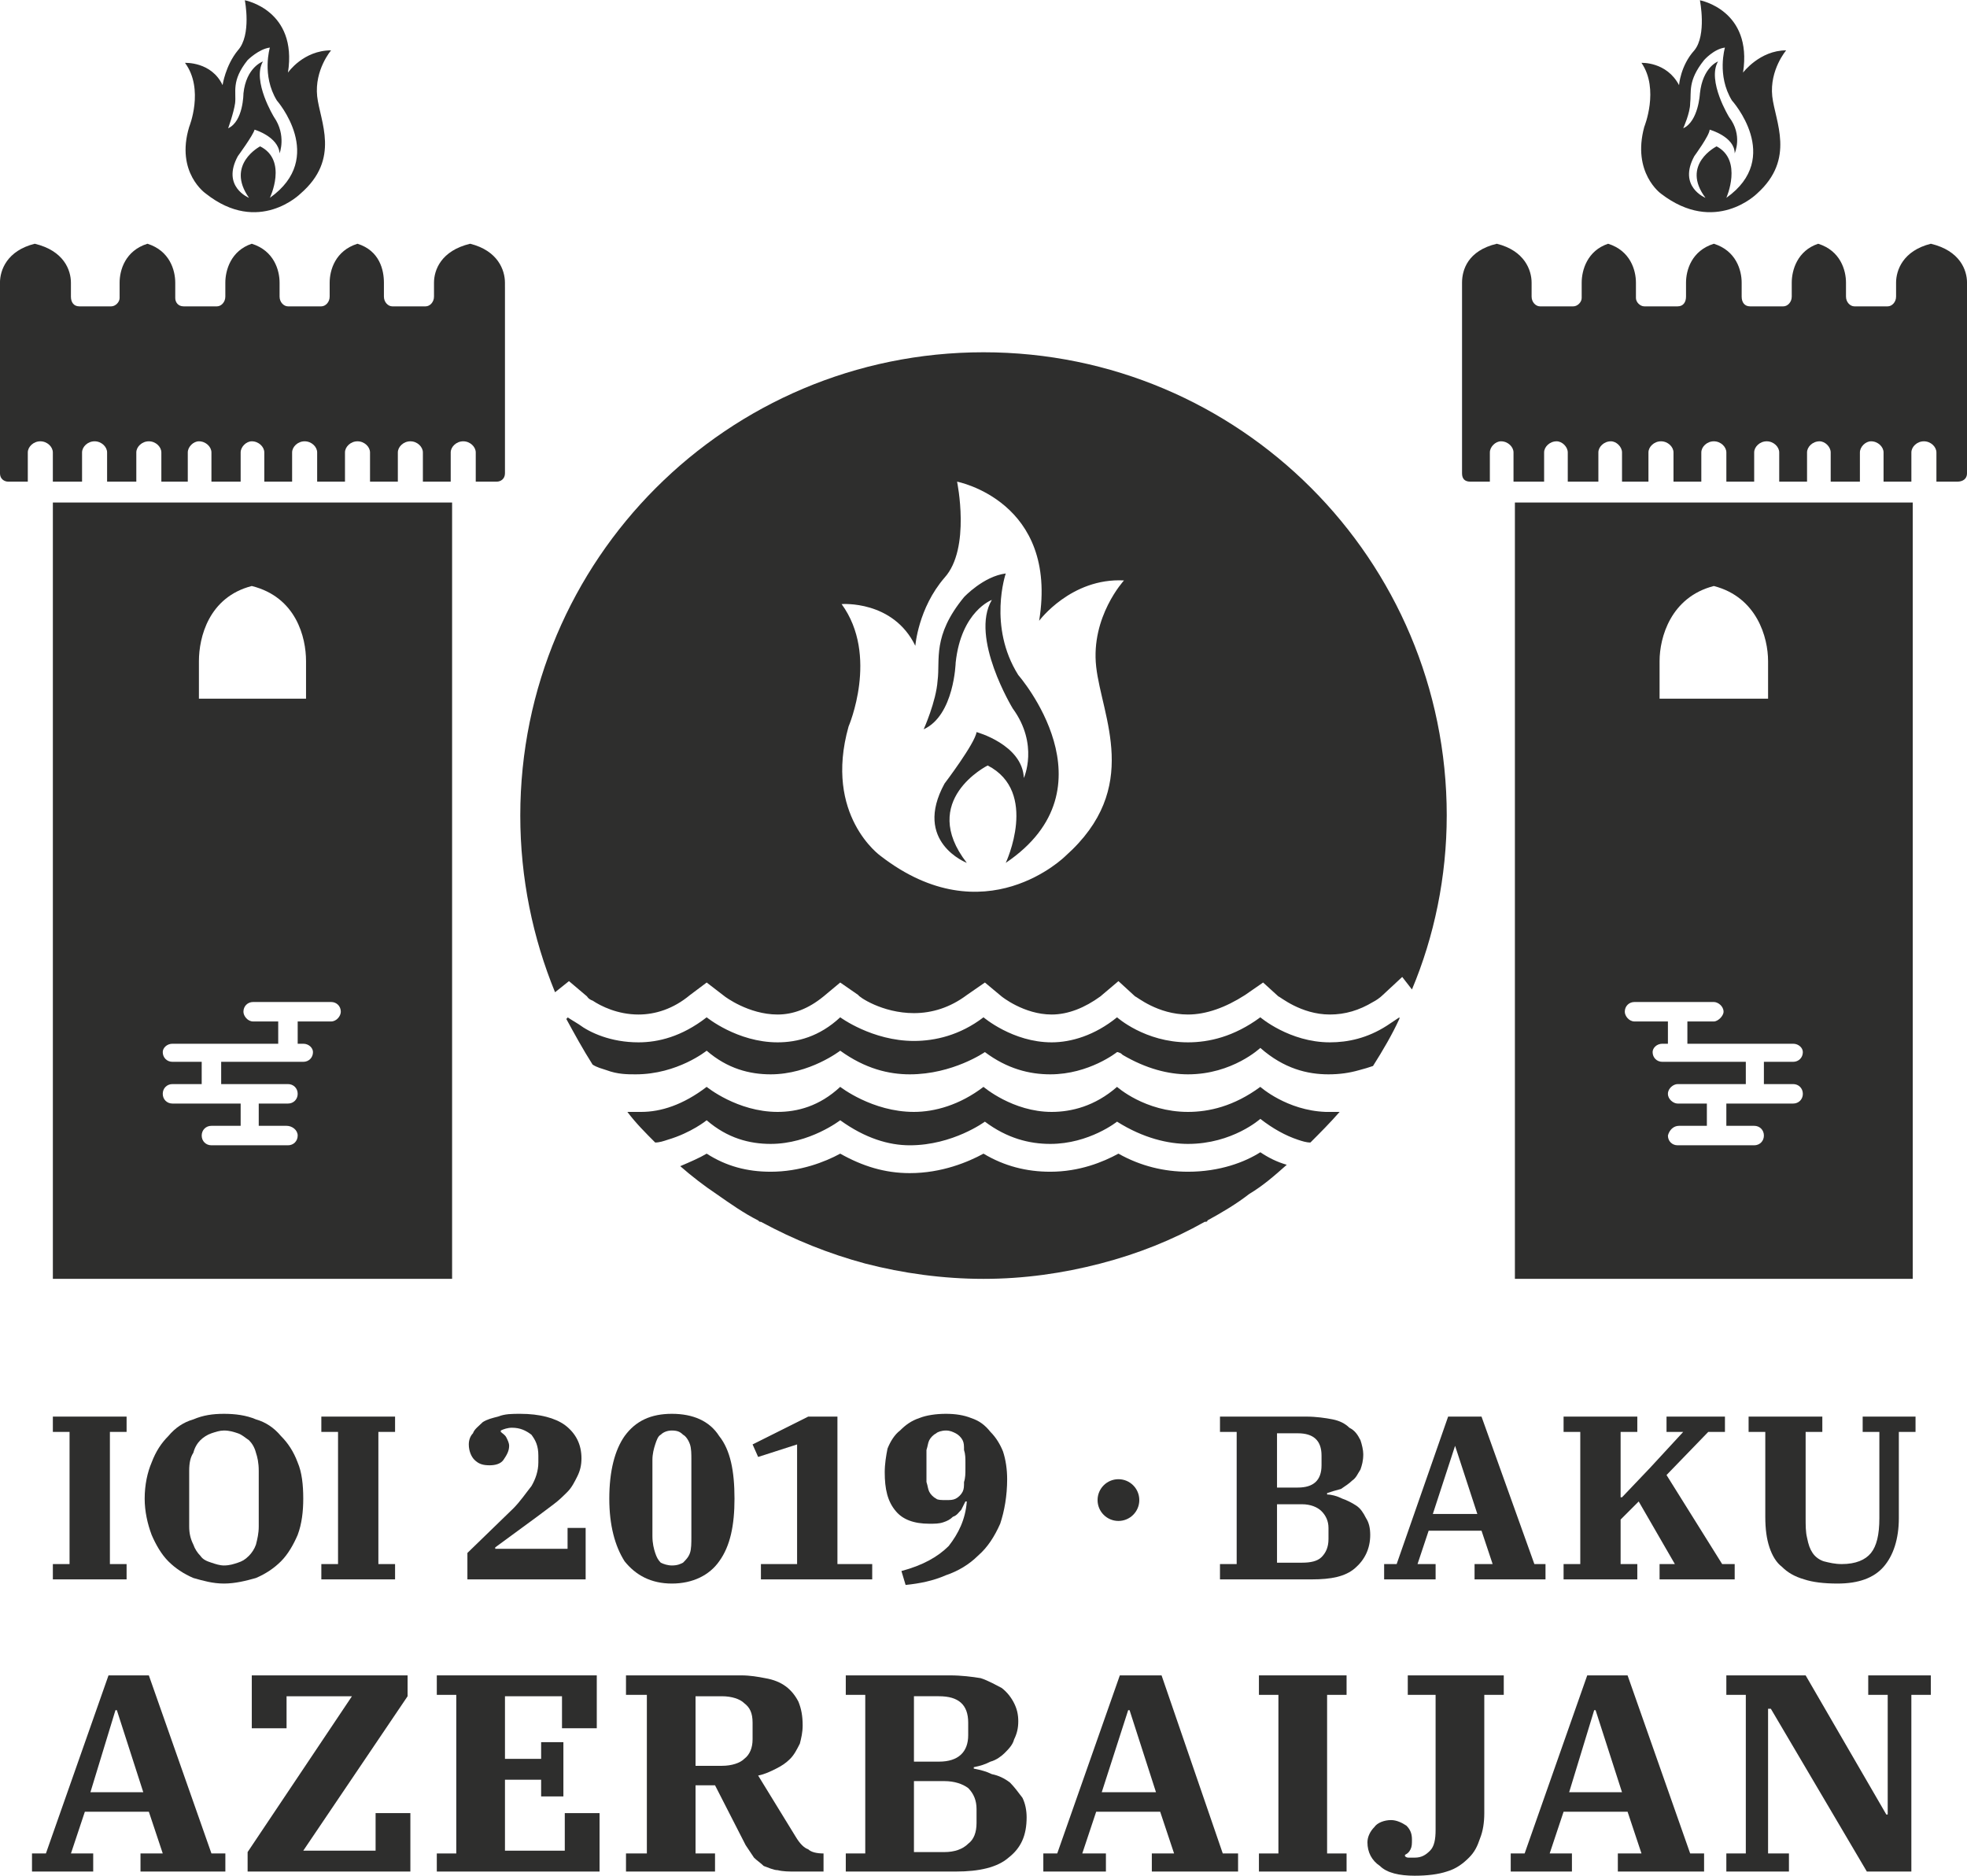 <?xml version="1.0" encoding="UTF-8"?>
<!DOCTYPE svg PUBLIC "-//W3C//DTD SVG 1.1//EN" "http://www.w3.org/Graphics/SVG/1.1/DTD/svg11.dtd">
<!-- Creator: CorelDRAW X6 -->
<svg xmlns="http://www.w3.org/2000/svg" xml:space="preserve" width="54.564mm" height="52.032mm" version="1.1" style="shape-rendering:geometricPrecision; text-rendering:geometricPrecision; image-rendering:optimizeQuality; fill-rule:evenodd; clip-rule:evenodd"
viewBox="0 0 1414 1348"
 xmlns:xlink="http://www.w3.org/1999/xlink">
 <defs>
  <style type="text/css">
   <![CDATA[
    .fil0 {fill:#2E2E2D}
   ]]>
  </style>
 </defs>
 <g id="Layer_x0020_1">
  <g id="_740315856">
   <path class="fil0" d="M906 828c6,4 12,7 19,9 -9,8 -17,15 -27,21 -9,7 -19,13 -30,19 0,1 -1,1 -2,1 -23,13 -48,23 -75,30 -27,7 -55,11 -84,11 -29,0 -58,-4 -85,-11 -26,-7 -51,-17 -75,-30 -1,0 -1,0 -2,-1 -10,-5 -20,-12 -30,-19 -9,-6 -18,-13 -26,-20 7,-3 14,-6 19,-9 14,9 29,13 46,13 21,0 39,-7 50,-13 16,9 32,14 50,14 23,0 42,-8 53,-14 15,9 31,13 48,13 21,0 38,-7 49,-13 16,9 33,13 50,13 23,0 41,-7 52,-14z"/>
   <path class="fil0" d="M1040 586c0,44 -9,87 -25,125l-7 -9 -14 13c-2,2 -5,4 -7,5 -10,6 -20,9 -31,9 -21,0 -36,-13 -37,-13l-11 -10 -13 9c-14,9 -28,14 -41,14 -22,0 -37,-13 -38,-13l-12 -11 -13 11c-11,8 -23,13 -35,13 -20,0 -36,-13 -36,-13l-12 -10 -13 9c-12,9 -25,13 -38,13 -23,0 -40,-12 -40,-13l-13 -9 -12 10c-11,9 -22,13 -33,13 -21,0 -38,-13 -38,-13l-13 -10 -12 9c-12,10 -25,14 -37,14 -15,0 -27,-6 -33,-10 -3,-1 -4,-3 -4,-3l-13 -11 -10 8c-16,-39 -25,-82 -25,-127 0,-184 149,-333 333,-333 184,0 333,149 333,333zm-352 -240c0,0 73,14 59,100 0,0 23,-31 61,-29 0,0 -24,26 -20,62 4,36 33,87 -22,136 0,0 -58,58 -133,0 0,0 -41,-29 -23,-93 0,0 22,-51 -5,-88 0,0 37,-3 53,30 0,0 2,-27 21,-49 19,-21 9,-69 9,-69zm-1 130l0 0c4,-37 26,-45 26,-45 -16,27 15,78 15,78 19,26 8,50 8,50 -1,-24 -34,-33 -34,-33 -1,8 -23,37 -23,37 -23,42 16,57 16,57 -35,-45 15,-70 15,-70 37,19 13,70 13,70 80,-54 9,-135 9,-135 -22,-35 -9,-73 -9,-73 -16,2 -30,17 -30,17 -23,28 -17,45 -19,60 -1,15 -10,35 -10,35 22,-10 23,-48 23,-48z"/>
   <path class="fil0" d="M1006 732c-5,11 -12,23 -19,34 -3,1 -6,2 -10,3 -7,2 -14,3 -22,3 -15,0 -32,-4 -49,-19 0,0 -20,19 -52,19 -14,0 -30,-4 -47,-14l0 0c-1,-1 -2,-2 -4,-2 0,0 0,0 0,0l0 0c0,0 -20,16 -48,16 -15,0 -31,-4 -47,-16 0,0 -23,16 -54,16 -15,0 -32,-4 -50,-17 0,0 -22,17 -50,17 -15,0 -31,-4 -46,-17 0,0 -21,17 -51,17 -6,0 -13,0 -21,-3 -3,-1 -7,-2 -10,-4 -7,-11 -13,-22 -19,-33 1,0 1,-1 1,-1 0,0 3,2 8,5 8,6 23,13 43,13 14,0 31,-4 49,-18 0,0 22,18 51,18 14,0 30,-4 45,-18 0,0 23,17 53,17 15,0 33,-4 50,-17 0,0 21,18 49,18 14,0 31,-5 47,-18 0,0 20,18 51,18 15,0 33,-4 52,-18 0,0 21,18 50,18 13,0 27,-3 41,-12 3,-2 6,-4 9,-6 0,0 0,0 0,1z"/>
   <path class="fil0" d="M963 799c-7,8 -14,15 -21,22 -3,0 -6,-1 -9,-2 -9,-3 -18,-8 -27,-15 0,0 -20,18 -52,18 -14,0 -32,-4 -51,-16l0 0c0,0 -20,16 -48,16 -15,0 -31,-4 -47,-16 0,0 -23,17 -54,17 -15,0 -32,-5 -50,-18 0,0 -22,17 -50,17 -15,0 -31,-4 -46,-17 0,0 -11,9 -28,14 -3,1 -6,2 -9,2 -7,-7 -14,-14 -20,-22 2,0 5,0 7,0 1,0 2,0 3,0 14,0 30,-5 47,-18 0,0 22,18 51,18 14,0 30,-4 45,-18 0,0 23,18 53,18 15,0 33,-5 50,-18 0,0 21,18 49,18 14,0 31,-4 47,-18 0,0 20,18 51,18 15,0 33,-4 52,-18 0,0 19,17 47,18 1,0 2,0 4,0 1,0 3,0 6,0z"/>
   <path class="fil0" d="M804 755l-1 1c2,0 3,1 4,2l-3 -3z"/>
   <path class="fil0" d="M38 586l0 333 94 0 193 0 0 -558 -287 0 0 225zm325 -380l0 11 0 123c0,4 -3,6 -6,6l-15 0 0 -21c0,-4 -4,-8 -9,-8l0 0c-5,0 -9,4 -9,8l0 21 -20 0 0 -21c0,-4 -4,-8 -9,-8 -5,0 -9,4 -9,8l0 21 -20 0 0 -21c0,-4 -4,-8 -9,-8 -5,0 -9,4 -9,8l0 21 -20 0 0 -21c0,-4 -4,-8 -9,-8l0 0c-5,0 -9,4 -9,8l0 21 -20 0 0 -21c0,-4 -4,-8 -9,-8l0 0c-4,0 -8,4 -8,8l0 21 -21 0 0 -21c0,-4 -4,-8 -9,-8 -4,0 -8,4 -8,8l0 21 -19 0 0 -21c0,-4 -4,-8 -9,-8 -5,0 -9,4 -9,8l0 21 -21 0 0 -21c0,-4 -4,-8 -9,-8 -5,0 -9,4 -9,8l0 21 -21 0 0 -21c0,-4 -4,-8 -9,-8 -5,0 -9,4 -9,8l0 21 -14 0c-3,0 -6,-2 -6,-6l0 -123 0 -11 0 -3c0,-9 5,-23 25,-28 21,5 26,19 26,28l0 3 0 7c0,4 2,7 6,7l23 0c3,0 6,-3 6,-6l0 -11c0,-9 4,-23 20,-28 16,5 20,19 20,28l0 11c0,3 2,6 6,6l24 0c3,0 6,-3 6,-7l0 -7c0,0 0,-1 0,-1l0 -2c0,-9 4,-23 19,-28 16,5 20,19 20,28l0 2c0,0 0,1 0,1l0 7c0,4 3,7 6,7l24 0c3,0 6,-3 6,-7l0 -7 0 -3c0,-9 4,-23 20,-28 16,5 19,19 19,28l0 3 0 7c0,4 3,7 6,7l24 0c3,0 6,-3 6,-7l0 -7c0,0 0,-1 0,-1l0 -2c0,-9 5,-23 26,-28 20,5 25,19 25,28l0 3zm-246 580c0,4 3,7 7,7l49 0 0 16 -21 0c-4,0 -7,3 -7,7 0,4 3,7 7,7l55 0c4,0 7,-3 7,-7 0,-4 -4,-7 -8,-7l-20 0 0 -16 21 0c4,0 7,-3 7,-7 0,-4 -3,-7 -7,-7l-48 0 0 -16 59 0c4,0 7,-3 7,-7l0 0c0,-3 -3,-6 -7,-6l-4 0 0 -16 24 0c4,0 7,-4 7,-7l0 0c0,-4 -3,-7 -7,-7l-56 0c-4,0 -7,3 -7,7 0,3 3,7 7,7l18 0 0 16 -41 0 0 0 -14 0 0 0 -21 0c-4,0 -7,3 -7,6 0,4 3,7 7,7l21 0 0 16 -21 0c-4,0 -7,3 -7,7zm64 -365c-31,8 -38,37 -38,54l0 27 38 0 39 0 0 -27c0,-17 -7,-46 -39,-54z"/>
   <path class="fil0" d="M176 0c0,0 38,7 31,52 0,0 11,-16 31,-16 0,0 -12,14 -10,33 2,18 17,45 -12,70 0,0 -30,30 -68,0 0,0 -22,-15 -12,-48 0,0 11,-27 -3,-46 0,0 19,-1 27,16 0,0 2,-14 11,-25 10,-11 5,-36 5,-36zm-1 67l0 0c2,-19 14,-23 14,-23 -8,14 8,40 8,40 9,13 4,26 4,26 -1,-12 -18,-17 -18,-17 -1,4 -12,19 -12,19 -12,22 8,30 8,30 -17,-24 8,-37 8,-37 20,10 7,37 7,37 41,-29 5,-70 5,-70 -11,-18 -5,-38 -5,-38 -8,1 -16,9 -16,9 -12,15 -8,23 -9,31 -1,7 -5,18 -5,18 11,-5 11,-25 11,-25z"/>
   <path class="fil0" d="M1089 361l0 558 193 0 93 0 0 -333 0 -225 -286 0zm-13 -186c-21,5 -25,19 -25,28l0 3 0 11 0 123c0,4 2,6 6,6l14 0 0 -21c0,-4 4,-8 8,-8 5,0 9,4 9,8l0 21 22 0 0 -21c0,-4 4,-8 9,-8 4,0 8,4 8,8l0 21 22 0 0 -21c0,-4 4,-8 9,-8 4,0 8,4 8,8l0 21 19 0 0 -21c0,-4 4,-8 9,-8 5,0 9,4 9,8l0 21 20 0 0 -21c0,-4 4,-8 9,-8l0 0c5,0 9,4 9,8l0 21 20 0 0 -21c0,-4 4,-8 9,-8l0 0c5,0 9,4 9,8l0 21 20 0 0 -21c0,-4 4,-8 9,-8 4,0 8,4 8,8l0 21 21 0 0 -21c0,-4 4,-8 8,-8 5,0 9,4 9,8l0 21 20 0 0 -21c0,-4 4,-8 9,-8l0 0c5,0 9,4 9,8l0 21 15 0c4,0 7,-2 7,-6l0 -123 0 -11 0 -3c0,-9 -5,-23 -26,-28 -20,5 -25,19 -25,28l0 2c0,0 0,1 0,1l0 7c0,4 -3,7 -6,7l-24 0c-3,0 -6,-3 -6,-7l0 -7 0 -3c0,-9 -4,-23 -20,-28 -15,5 -19,19 -19,28l0 3 0 7c0,4 -3,7 -6,7l-24 0c-4,0 -6,-3 -6,-7l0 -7c0,0 0,-1 0,-1l0 -2c0,-9 -4,-23 -20,-28 -16,5 -20,19 -20,28l0 2c0,0 0,1 0,1l0 7c0,4 -2,7 -6,7l-24 0c-3,0 -6,-3 -6,-6l0 -11c0,-9 -4,-23 -20,-28 -15,5 -19,19 -19,28l0 11c0,3 -3,6 -6,6l-24 0c-3,0 -6,-3 -6,-7l0 -7 0 -3c0,-9 -5,-23 -25,-28zm220 611c0,4 -3,7 -7,7l-48 0 0 16 20 0c4,0 7,3 7,7 0,4 -3,7 -7,7l-55 0c-4,0 -7,-3 -7,-7 1,-4 4,-7 8,-7l20 0 0 -16 -21 0c-3,0 -7,-3 -7,-7 0,-4 4,-7 7,-7l49 0 0 -16 -60 0c-4,0 -7,-3 -7,-7l0 0c0,-3 3,-6 7,-6l4 0 0 -16 -24 0c-4,0 -7,-4 -7,-7l0 0c0,-4 3,-7 7,-7l57 0c3,0 7,3 7,7 0,3 -4,7 -7,7l-19 0 0 16 42 0 0 0 13 0 0 0 21 0c4,0 7,3 7,6 0,4 -3,7 -7,7l-21 0 0 16 21 0c4,0 7,3 7,7zm-64 -365c-31,8 -39,37 -39,54l0 27 39 0 39 0 0 -27c0,-17 -8,-46 -39,-54z"/>
   <path class="fil0" d="M1222 0c0,0 38,7 31,52 0,0 12,-16 31,-16 0,0 -12,14 -10,33 2,18 17,45 -11,70 0,0 -30,30 -69,0 0,0 -21,-15 -12,-48 0,0 11,-27 -2,-46 0,0 18,-1 27,16 0,0 1,-14 11,-25 9,-11 4,-36 4,-36zm0 67l0 0c2,-19 13,-23 13,-23 -8,14 8,40 8,40 10,13 4,26 4,26 0,-12 -18,-17 -18,-17 0,4 -11,19 -11,19 -12,22 8,30 8,30 -18,-24 8,-37 8,-37 19,10 7,37 7,37 41,-29 4,-70 4,-70 -11,-18 -5,-38 -5,-38 -8,1 -15,9 -15,9 -12,15 -9,23 -10,31 0,7 -5,18 -5,18 11,-5 12,-25 12,-25z"/>
   <path class="fil0" d="M23 1332l10 0 45 -128 29 0 45 128 10 0 0 13 -61 0 0 -13 16 0 -10 -30 -46 0 -10 30 16 0 0 13 -44 0 0 -13zm42 -44l38 0 -19 -59 -1 0 -18 59z"/>
   <polygon class="fil0" points="178,1331 253,1219 206,1219 206,1242 181,1242 181,1204 293,1204 293,1219 218,1330 270,1330 270,1303 295,1303 295,1345 178,1345 "/>
   <polygon class="fil0" points="314,1332 328,1332 328,1218 314,1218 314,1204 429,1204 429,1242 404,1242 404,1219 363,1219 363,1264 389,1264 389,1252 405,1252 405,1291 389,1291 389,1279 363,1279 363,1330 406,1330 406,1303 431,1303 431,1345 314,1345 "/>
   <path class="fil0" d="M450 1332l15 0 0 -114 -15 0 0 -14 83 0c6,0 12,1 17,2 6,1 11,3 15,6 4,3 7,7 9,11 2,5 3,10 3,17 0,5 -1,9 -2,13 -2,4 -4,8 -7,11 -3,3 -6,5 -10,7 -4,2 -8,4 -13,5l27 44c3,5 6,8 9,9 2,2 6,3 11,3l0 0 0 13 -20 0c-5,0 -9,0 -13,-1 -3,0 -7,-2 -10,-3 -2,-2 -5,-4 -7,-6 -2,-3 -4,-6 -6,-9l-22 -43 -14 0 0 49 14 0 0 13 -64 0 0 -13zm50 -63l19 0c7,0 13,-2 16,-5 4,-3 6,-8 6,-14l0 -12c0,-7 -2,-11 -6,-14 -3,-3 -9,-5 -16,-5l-19 0 0 50z"/>
   <path class="fil0" d="M608 1332l14 0 0 -114 -14 0 0 -14 75 0c8,0 16,1 22,2 6,2 11,5 15,7 4,3 7,7 9,11 2,4 3,8 3,13 0,5 -1,9 -3,13 -1,4 -4,7 -7,10 -2,2 -6,5 -10,6 -4,2 -7,3 -12,4l0 1c5,1 9,2 13,4 5,1 9,3 13,6 3,3 6,7 9,11 2,4 3,9 3,14 0,13 -4,22 -13,29 -8,7 -21,10 -38,10l-79 0 0 -13zm49 -1l22 0c7,0 13,-2 17,-6 4,-3 6,-8 6,-15l0 -10c0,-6 -2,-11 -6,-15 -4,-3 -10,-5 -17,-5l-22 0 0 51zm0 -65l18 0c14,0 21,-7 21,-19l0 -9c0,-13 -7,-19 -21,-19l-18 0 0 47z"/>
   <path class="fil0" d="M750 1332l10 0 45 -128 30 0 44 128 11 0 0 13 -62 0 0 -13 16 0 -10 -30 -46 0 -10 30 17 0 0 13 -45 0 0 -13zm42 -44l39 0 -19 -59 -1 0 -19 59z"/>
   <polygon class="fil0" points="905,1332 919,1332 919,1218 905,1218 905,1204 968,1204 968,1218 954,1218 954,1332 968,1332 968,1345 905,1345 "/>
   <path class="fil0" d="M1017 1348c-11,0 -20,-2 -25,-7 -6,-4 -9,-10 -9,-17 0,-4 2,-8 5,-11 2,-3 7,-5 12,-5 4,0 8,2 11,4 3,3 4,6 4,10 0,3 0,5 -1,7 -1,2 -2,3 -4,4l0 1c1,1 2,1 3,1 2,0 3,0 4,0 5,0 8,-2 11,-5 3,-3 4,-8 4,-15l0 -97 -20 0 0 -14 69 0 0 14 -14 0 0 85c0,7 -1,13 -3,18 -2,6 -4,10 -8,14 -4,4 -9,8 -16,10 -6,2 -14,3 -23,3z"/>
   <path class="fil0" d="M1086 1332l10 0 45 -128 29 0 45 128 10 0 0 13 -62 0 0 -13 17 0 -10 -30 -46 0 -10 30 16 0 0 13 -44 0 0 -13zm42 -44l38 0 -19 -59 -1 0 -18 59z"/>
   <polygon class="fil0" points="1241,1332 1255,1332 1255,1218 1241,1218 1241,1204 1298,1204 1356,1304 1357,1304 1357,1218 1343,1218 1343,1204 1388,1204 1388,1218 1374,1218 1374,1345 1342,1345 1273,1228 1271,1228 1271,1332 1286,1332 1286,1345 1241,1345 "/>
   <polygon class="fil0" points="38,1124 50,1124 50,1029 38,1029 38,1018 91,1018 91,1029 79,1029 79,1124 91,1124 91,1135 38,1135 "/>
   <path class="fil0" d="M161 1125c4,0 7,-1 10,-2 3,-1 5,-2 8,-5 2,-2 4,-5 5,-8 1,-4 2,-8 2,-13l0 -40c0,-6 -1,-10 -2,-13 -1,-4 -3,-7 -5,-9 -3,-2 -5,-4 -8,-5 -3,-1 -6,-2 -10,-2 -3,0 -6,1 -9,2 -3,1 -6,3 -8,5 -2,2 -4,5 -5,9 -2,3 -3,7 -3,13l0 40c0,5 1,9 3,13 1,3 3,6 5,8 2,3 5,4 8,5 3,1 6,2 9,2zm0 13c-8,0 -15,-2 -22,-4 -7,-3 -13,-7 -18,-12 -5,-5 -9,-12 -12,-19 -3,-8 -5,-17 -5,-26 0,-10 2,-19 5,-26 3,-8 7,-14 12,-19 5,-6 11,-10 18,-12 7,-3 14,-4 22,-4 8,0 16,1 23,4 7,2 13,6 18,12 5,5 9,11 12,19 3,7 4,16 4,26 0,9 -1,18 -4,26 -3,7 -7,14 -12,19 -5,5 -11,9 -18,12 -7,2 -15,4 -23,4z"/>
   <polygon class="fil0" points="231,1124 243,1124 243,1029 231,1029 231,1018 284,1018 284,1029 272,1029 272,1124 284,1124 284,1135 231,1135 "/>
   <path class="fil0" d="M336 1116l33 -32c5,-5 9,-11 13,-16 3,-5 5,-11 5,-17l0 -5c0,-7 -2,-11 -5,-15 -4,-3 -8,-5 -14,-5 -3,0 -6,1 -8,2l0 1c1,1 3,2 4,4 1,2 2,4 2,6 0,4 -2,7 -4,10 -2,3 -6,4 -10,4 -5,0 -8,-1 -11,-4 -2,-2 -4,-6 -4,-11 0,-3 1,-6 3,-8 1,-3 4,-5 7,-8 3,-2 7,-3 11,-4 5,-2 10,-2 16,-2 14,0 25,3 32,8 8,6 12,14 12,24 0,5 -1,9 -3,13 -2,4 -4,8 -7,11 -3,3 -6,6 -10,9 -4,3 -8,6 -12,9l-30 22 0 1 52 0 0 -15 13 0 0 37 -85 0 0 -19z"/>
   <path class="fil0" d="M483 1125c4,0 6,-1 8,-2 2,-2 4,-4 5,-7 1,-3 1,-7 1,-12 0,-4 0,-9 0,-15l0 -24c0,-6 0,-11 0,-16 0,-4 0,-8 -1,-11 -1,-3 -3,-6 -5,-7 -2,-2 -4,-3 -8,-3 -3,0 -6,1 -8,3 -2,1 -3,4 -4,7 -1,3 -2,7 -2,11 0,5 0,10 0,16l0 24c0,6 0,11 0,15 0,5 1,9 2,12 1,3 2,5 4,7 2,1 5,2 8,2zm0 13c-15,0 -26,-6 -34,-16 -7,-11 -11,-26 -11,-45 0,-20 4,-35 11,-45 8,-11 19,-16 34,-16 15,0 27,5 34,16 8,10 11,25 11,45 0,19 -3,34 -11,45 -7,10 -19,16 -34,16z"/>
   <polygon class="fil0" points="547,1124 573,1124 573,1038 545,1047 541,1038 581,1018 602,1018 602,1124 627,1124 627,1135 547,1135 "/>
   <path class="fil0" d="M648 1129c15,-4 26,-10 34,-18 7,-9 12,-19 13,-32l-1 0c-1,2 -2,4 -3,6 -2,2 -3,4 -6,5 -2,2 -4,3 -7,4 -3,1 -6,1 -10,1 -11,0 -19,-3 -24,-9 -6,-7 -8,-16 -8,-28 0,-6 1,-12 2,-17 2,-5 5,-10 9,-13 4,-4 8,-7 14,-9 5,-2 12,-3 19,-3 7,0 13,1 18,3 6,2 10,5 14,10 4,4 7,9 9,14 2,6 3,13 3,20 0,12 -2,23 -5,32 -4,9 -9,17 -16,23 -6,6 -14,11 -23,14 -9,4 -19,6 -29,7l-3 -10zm32 -51c3,0 5,0 7,-1 2,-1 4,-3 5,-5 1,-2 1,-4 1,-7 1,-3 1,-6 1,-10l0 -4c0,-3 0,-6 -1,-9 0,-3 0,-5 -1,-7 -1,-2 -3,-4 -5,-5 -2,-1 -4,-2 -7,-2 -3,0 -6,1 -7,2 -2,1 -4,3 -5,5 -1,2 -1,4 -2,7 0,3 0,6 0,9l0 4c0,4 0,7 0,10 1,3 1,5 2,7 1,2 3,4 5,5 1,1 4,1 7,1z"/>
   <path class="fil0" d="M877 1124l12 0 0 -95 -12 0 0 -11 62 0c7,0 14,1 19,2 5,1 9,3 12,6 4,2 6,5 8,9 1,3 2,7 2,10 0,5 -1,8 -2,11 -2,3 -3,6 -6,8 -2,2 -5,4 -8,6 -4,1 -7,2 -10,3l0 1c3,0 7,1 11,3 3,1 7,3 10,5 3,2 5,5 7,9 2,3 3,7 3,12 0,10 -4,18 -11,24 -7,6 -17,8 -31,8l-66 0 0 -11zm41 -1l18 0c6,0 11,-1 14,-4 3,-3 5,-7 5,-13l0 -8c0,-5 -2,-9 -5,-12 -3,-3 -8,-5 -14,-5l-18 0 0 42zm0 -54l15 0c11,0 17,-5 17,-16l0 -7c0,-11 -6,-16 -17,-16l-15 0 0 39z"/>
   <path class="fil0" d="M995 1124l9 0 37 -106 24 0 38 106 8 0 0 11 -51 0 0 -11 13 0 -8 -24 -38 0 -8 24 13 0 0 11 -37 0 0 -11zm35 -36l32 0 -16 -49 0 0 -16 49z"/>
   <polygon class="fil0" points="1124,1124 1136,1124 1136,1029 1124,1029 1124,1018 1177,1018 1177,1029 1165,1029 1165,1076 1166,1076 1186,1055 1210,1029 1198,1029 1198,1018 1240,1018 1240,1029 1228,1029 1198,1060 1238,1124 1247,1124 1247,1135 1193,1135 1193,1124 1204,1124 1178,1079 1165,1092 1165,1124 1177,1124 1177,1135 1124,1135 "/>
   <path class="fil0" d="M1321 1138c-10,0 -18,-1 -24,-3 -7,-2 -12,-5 -16,-9 -4,-3 -7,-8 -9,-14 -2,-6 -3,-13 -3,-22l0 -61 -12 0 0 -11 53 0 0 11 -12 0 0 62c0,5 0,10 1,14 1,5 2,8 4,11 2,3 5,5 8,6 4,1 8,2 13,2 10,0 17,-3 21,-8 4,-5 6,-13 6,-25l0 -62 -12 0 0 -11 38 0 0 11 -12 0 0 62c0,15 -4,27 -11,35 -7,8 -18,12 -33,12z"/>
   <circle class="fil0" cx="804" cy="1078" r="15"/>
  </g>
 </g>
</svg>
